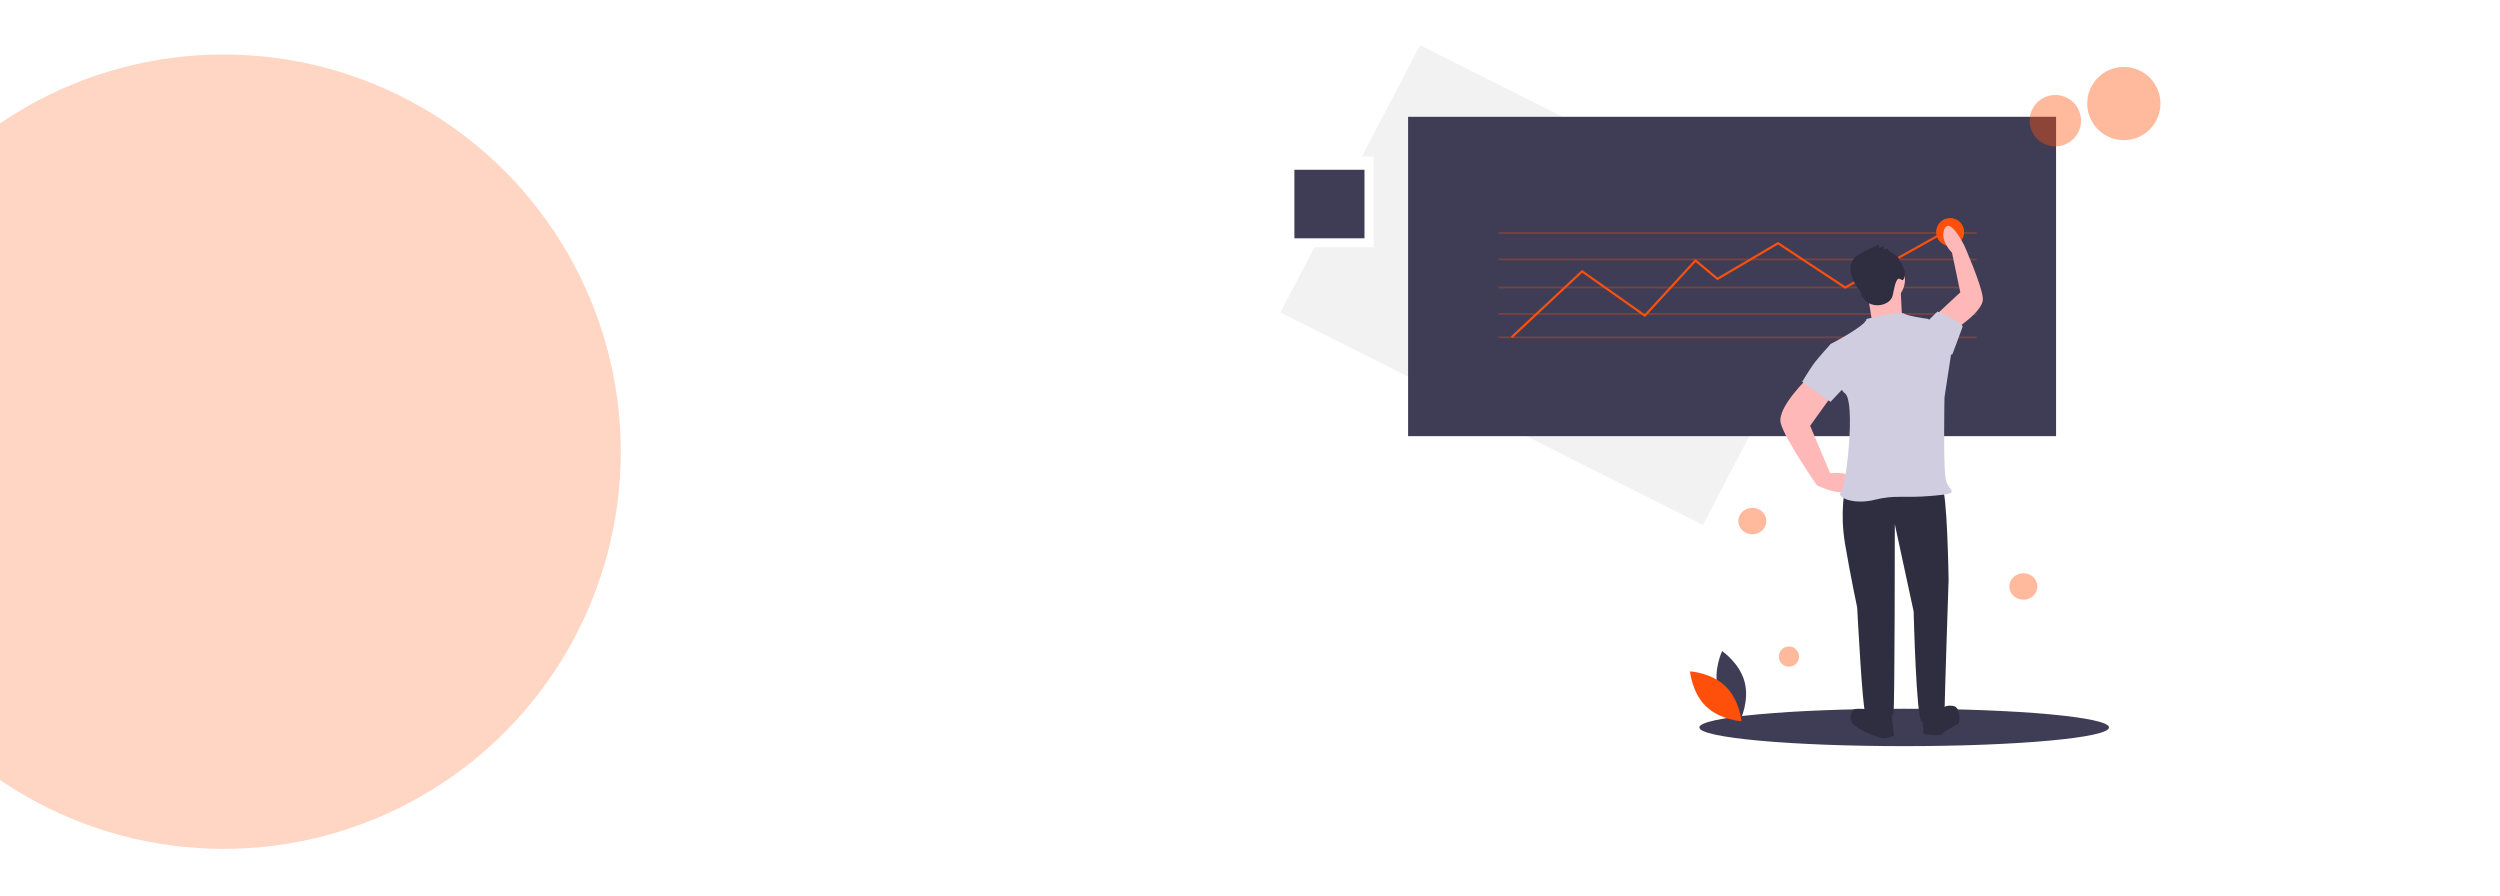 <?xml version="1.0" encoding="UTF-8"?>
<svg width="1440px" height="516px" viewBox="0 0 1440 516" version="1.1" xmlns="http://www.w3.org/2000/svg" xmlns:xlink="http://www.w3.org/1999/xlink">
    <!-- Generator: Sketch 64 (93537) - https://sketch.com -->
    <title>Desktop - Diensten_DataIntellegence</title>
    <desc>Created with Sketch.</desc>
    <g id="Desktop---Diensten_DataIntellegence" stroke="none" stroke-width="1" fill="none" fill-rule="evenodd">
        <rect fill="#FFFFFF" x="0" y="0" width="1440" height="516"></rect>
        <g transform="translate(-100, 26)" fill-rule="nonzero">
            <rect id="Rectangle" fill="#FFFFFF" x="248.037" y="0" width="1291.963" height="462.953"></rect>
            <circle id="Oval" fill-opacity="0.6" fill="#FFB99D" cx="228.785" cy="234.168" r="228.785"></circle>
            <g id="undraw_predictive_analytics_kf9n" transform="translate(837.495, 0)">
                <polygon id="Path" fill="#F2F2F2" points="80.49 0 46.975 64.115 53.74 64.115 53.74 116.398 19.643 116.398 0 153.974 243.397 276.364 323.888 122.39"></polygon>
                <rect id="Rectangle" fill="#3F3D56" x="73.57" y="41.275" width="373.234" height="183.944"></rect>
                <rect id="Rectangle" fill="#FF500B" opacity="0.3" x="125.607" y="107.674" width="275.439" height="1"></rect>
                <rect id="Rectangle" fill="#FF500B" opacity="0.3" x="125.607" y="122.928" width="275.439" height="1"></rect>
                <rect id="Rectangle" fill="#FF500B" opacity="0.3" x="125.607" y="154.333" width="275.439" height="1"></rect>
                <rect id="Rectangle" fill="#FF500B" opacity="0.3" x="125.607" y="167.793" width="275.439" height="1"></rect>
                <rect id="Rectangle" fill="#FF500B" opacity="0.3" x="125.607" y="139.079" width="275.439" height="1"></rect>
                <ellipse id="Oval" fill="#3F3D56" cx="359.327" cy="393.012" rx="117.981" ry="10.767"></ellipse>
                <polygon id="Path" fill="#FF500B" points="133.66 168.69 132.785 167.789 173.742 129.47 209.846 154.962 239.042 123.188 251.845 133.87 286.67 113.359 325.353 138.88 386.065 104.983 386.692 106.064 325.297 140.343 286.632 114.833 251.717 135.396 239.159 124.919 210.027 156.623 173.855 131.084"></polygon>
                <path d="M252.097,370.871 C255.02,381.773 265.03,388.525 265.03,388.525 C265.03,388.525 270.302,377.601 267.379,366.699 C264.457,355.797 254.447,349.045 254.447,349.045 C254.447,349.045 249.175,359.969 252.097,370.871 Z" id="Path" fill="#3F3D56"></path>
                <path d="M256.396,369.305 C264.571,377.234 265.57,389.422 265.57,389.422 C265.57,389.422 253.313,388.756 245.137,380.827 C236.961,372.898 235.963,360.709 235.963,360.709 C235.963,360.709 248.22,361.376 256.396,369.305 Z" id="Path" fill="#FF500B"></path>
                <ellipse id="Oval" fill="#FF500B" opacity="0.4" cx="485.832" cy="33.648" rx="21.084" ry="21.086"></ellipse>
                <ellipse id="Oval" fill="#FF500B" opacity="0.4" cx="446.355" cy="43.518" rx="14.804" ry="14.805"></ellipse>
                <ellipse id="Oval" fill="#FF500B" opacity="0.4" cx="427.963" cy="311.807" rx="8.075" ry="7.627"></ellipse>
                <ellipse id="Oval" fill="#FF500B" opacity="0.4" cx="292.935" cy="352.185" rx="5.832" ry="5.832"></ellipse>
                <ellipse id="Oval" fill="#FF500B" opacity="0.4" cx="271.85" cy="274.121" rx="8.075" ry="7.627"></ellipse>
                <ellipse id="Oval" fill="#FF500B" cx="385.794" cy="107.674" rx="8.075" ry="8.076"></ellipse>
                <path d="M332.235,254.609 L325.265,255.371 C325.265,255.371 322.167,269.081 325.265,287.36 C328.362,305.64 332.235,323.92 332.235,323.92 C332.235,323.92 335.332,383.329 336.881,384.091 C338.43,384.853 352.37,389.422 353.145,384.853 C353.919,380.283 353.919,275.936 353.919,275.936 L364.762,326.205 C364.762,326.205 366.31,389.422 369.408,389.422 C372.506,389.422 382.574,388.661 382.574,383.329 C382.574,377.998 384.897,307.925 384.897,307.925 C384.897,307.925 384.123,256.132 381.025,254.609 C377.927,253.086 332.235,254.609 332.235,254.609 Z" id="Path" fill="#2F2E41"></path>
                <path d="M338.915,382.582 C338.915,382.582 332.008,381.822 330.474,382.582 C328.939,383.341 326.637,388.658 330.474,391.697 C334.311,394.735 344.287,399.293 347.356,399.293 C349.485,399.199 351.573,398.683 353.495,397.773 L351.961,384.861 L338.915,382.582 Z" id="Path" fill="#2F2E41"></path>
                <path d="M369.645,386.009 L370.421,396.812 C370.421,396.812 380.506,398.355 381.282,396.812 C382.057,395.269 389.815,391.41 390.591,390.639 C391.367,389.867 392.143,381.379 387.488,380.607 C382.833,379.835 381.282,382.15 381.282,382.15 L369.645,386.009 Z" id="Path" fill="#2F2E41"></path>
                <path d="M304.375,191.122 C304.375,191.122 285.889,208.609 288.2,217.732 C290.511,226.856 308.997,253.466 308.997,253.466 C308.997,253.466 326.713,262.59 329.024,253.466 C331.334,244.343 316.699,246.624 316.699,246.624 L305.146,219.253 L318.24,201.006 L304.375,191.122 Z" id="Path" fill="#FFB8B8"></path>
                <path d="M387.909,164.203 C387.909,164.203 405.025,153.452 404.629,146.065 C404.233,138.678 393.914,115.388 393.914,115.388 C393.914,115.388 385.842,98.994 382.633,105.694 C379.424,112.394 386.851,119.525 386.851,119.525 L391.644,142.372 L378.617,154.513 L387.909,164.203 Z" id="Path" fill="#FFB8B8"></path>
                <ellipse id="Oval" fill="#FFB8B8" cx="345.869" cy="135.042" rx="13.907" ry="13.908"></ellipse>
                <path d="M338.243,143.11 L340.612,157.922 L357.981,154.804 C357.981,154.804 357.192,139.992 357.192,138.432 C357.192,136.873 338.243,143.11 338.243,143.11 Z" id="Path" fill="#FFB8B8"></path>
                <path d="M337.617,157.71 C337.617,157.71 356.975,153.114 359.297,154.646 C361.62,156.178 373.235,157.71 373.235,157.71 L386.398,177.628 L382.527,202.908 C382.527,202.908 381.752,243.509 383.301,250.404 C384.85,257.298 393.367,258.064 375.558,259.596 C357.749,261.128 354.652,258.83 342.263,261.895 C329.874,264.959 319.808,260.362 322.905,257.298 C326.002,254.234 331.422,205.206 325.228,200.61 C319.033,196.013 316.71,172.265 316.71,172.265 C316.71,172.265 337.617,161.541 337.617,157.71 Z" id="Path" fill="#D0CDE1"></path>
                <path d="M371.439,160.358 L373.785,158.051 L378.477,153.436 C378.477,153.436 393.725,159.973 392.943,162.281 C392.161,164.588 387.078,178.047 387.078,178.047 L380.041,180.355 L371.439,160.358 Z" id="Path" fill="#D0CDE1"></path>
                <path d="M326.167,173.823 L316.856,172.279 C316.856,172.279 309.872,180 307.544,183.088 C305.216,186.177 300.561,193.897 300.561,193.897 L316.856,205.479 L329.271,192.353 L326.167,173.823 Z" id="Path" fill="#D0CDE1"></path>
                <path d="M350.346,118.385 L350.204,117.289 C349.266,117.284 348.333,117.429 347.442,117.719 C347.351,117.059 347.409,116.386 347.613,115.751 C346.707,115.981 345.844,116.353 345.056,116.852 L344.498,114.853 L336.832,118.596 C334.08,119.939 331.179,121.416 329.606,124.025 C327.852,126.935 328.157,130.673 329.356,133.847 C330.555,137.021 332.547,139.829 334.144,142.826 C334.75,144.114 335.479,145.343 336.32,146.495 C339.213,150.068 344.846,150.79 348.926,148.633 C350.478,147.892 351.715,146.631 352.419,145.072 C352.716,144.105 352.949,143.12 353.116,142.123 C353.621,140.081 354.207,135.865 355.881,134.573 C356.618,134.004 358.079,135.889 358.689,135.189 C360.258,133.39 359.929,130.615 358.954,128.442 C358.019,126.26 356.926,124.148 355.683,122.121 C355.157,121.307 350.329,118.253 350.346,118.385 Z" id="Path" fill="#2F2E41"></path>
                <rect id="Rectangle" fill="#3F3D56" x="8.075" y="71.783" width="40.374" height="39.481"></rect>
            </g>
        </g>
    </g>
</svg>